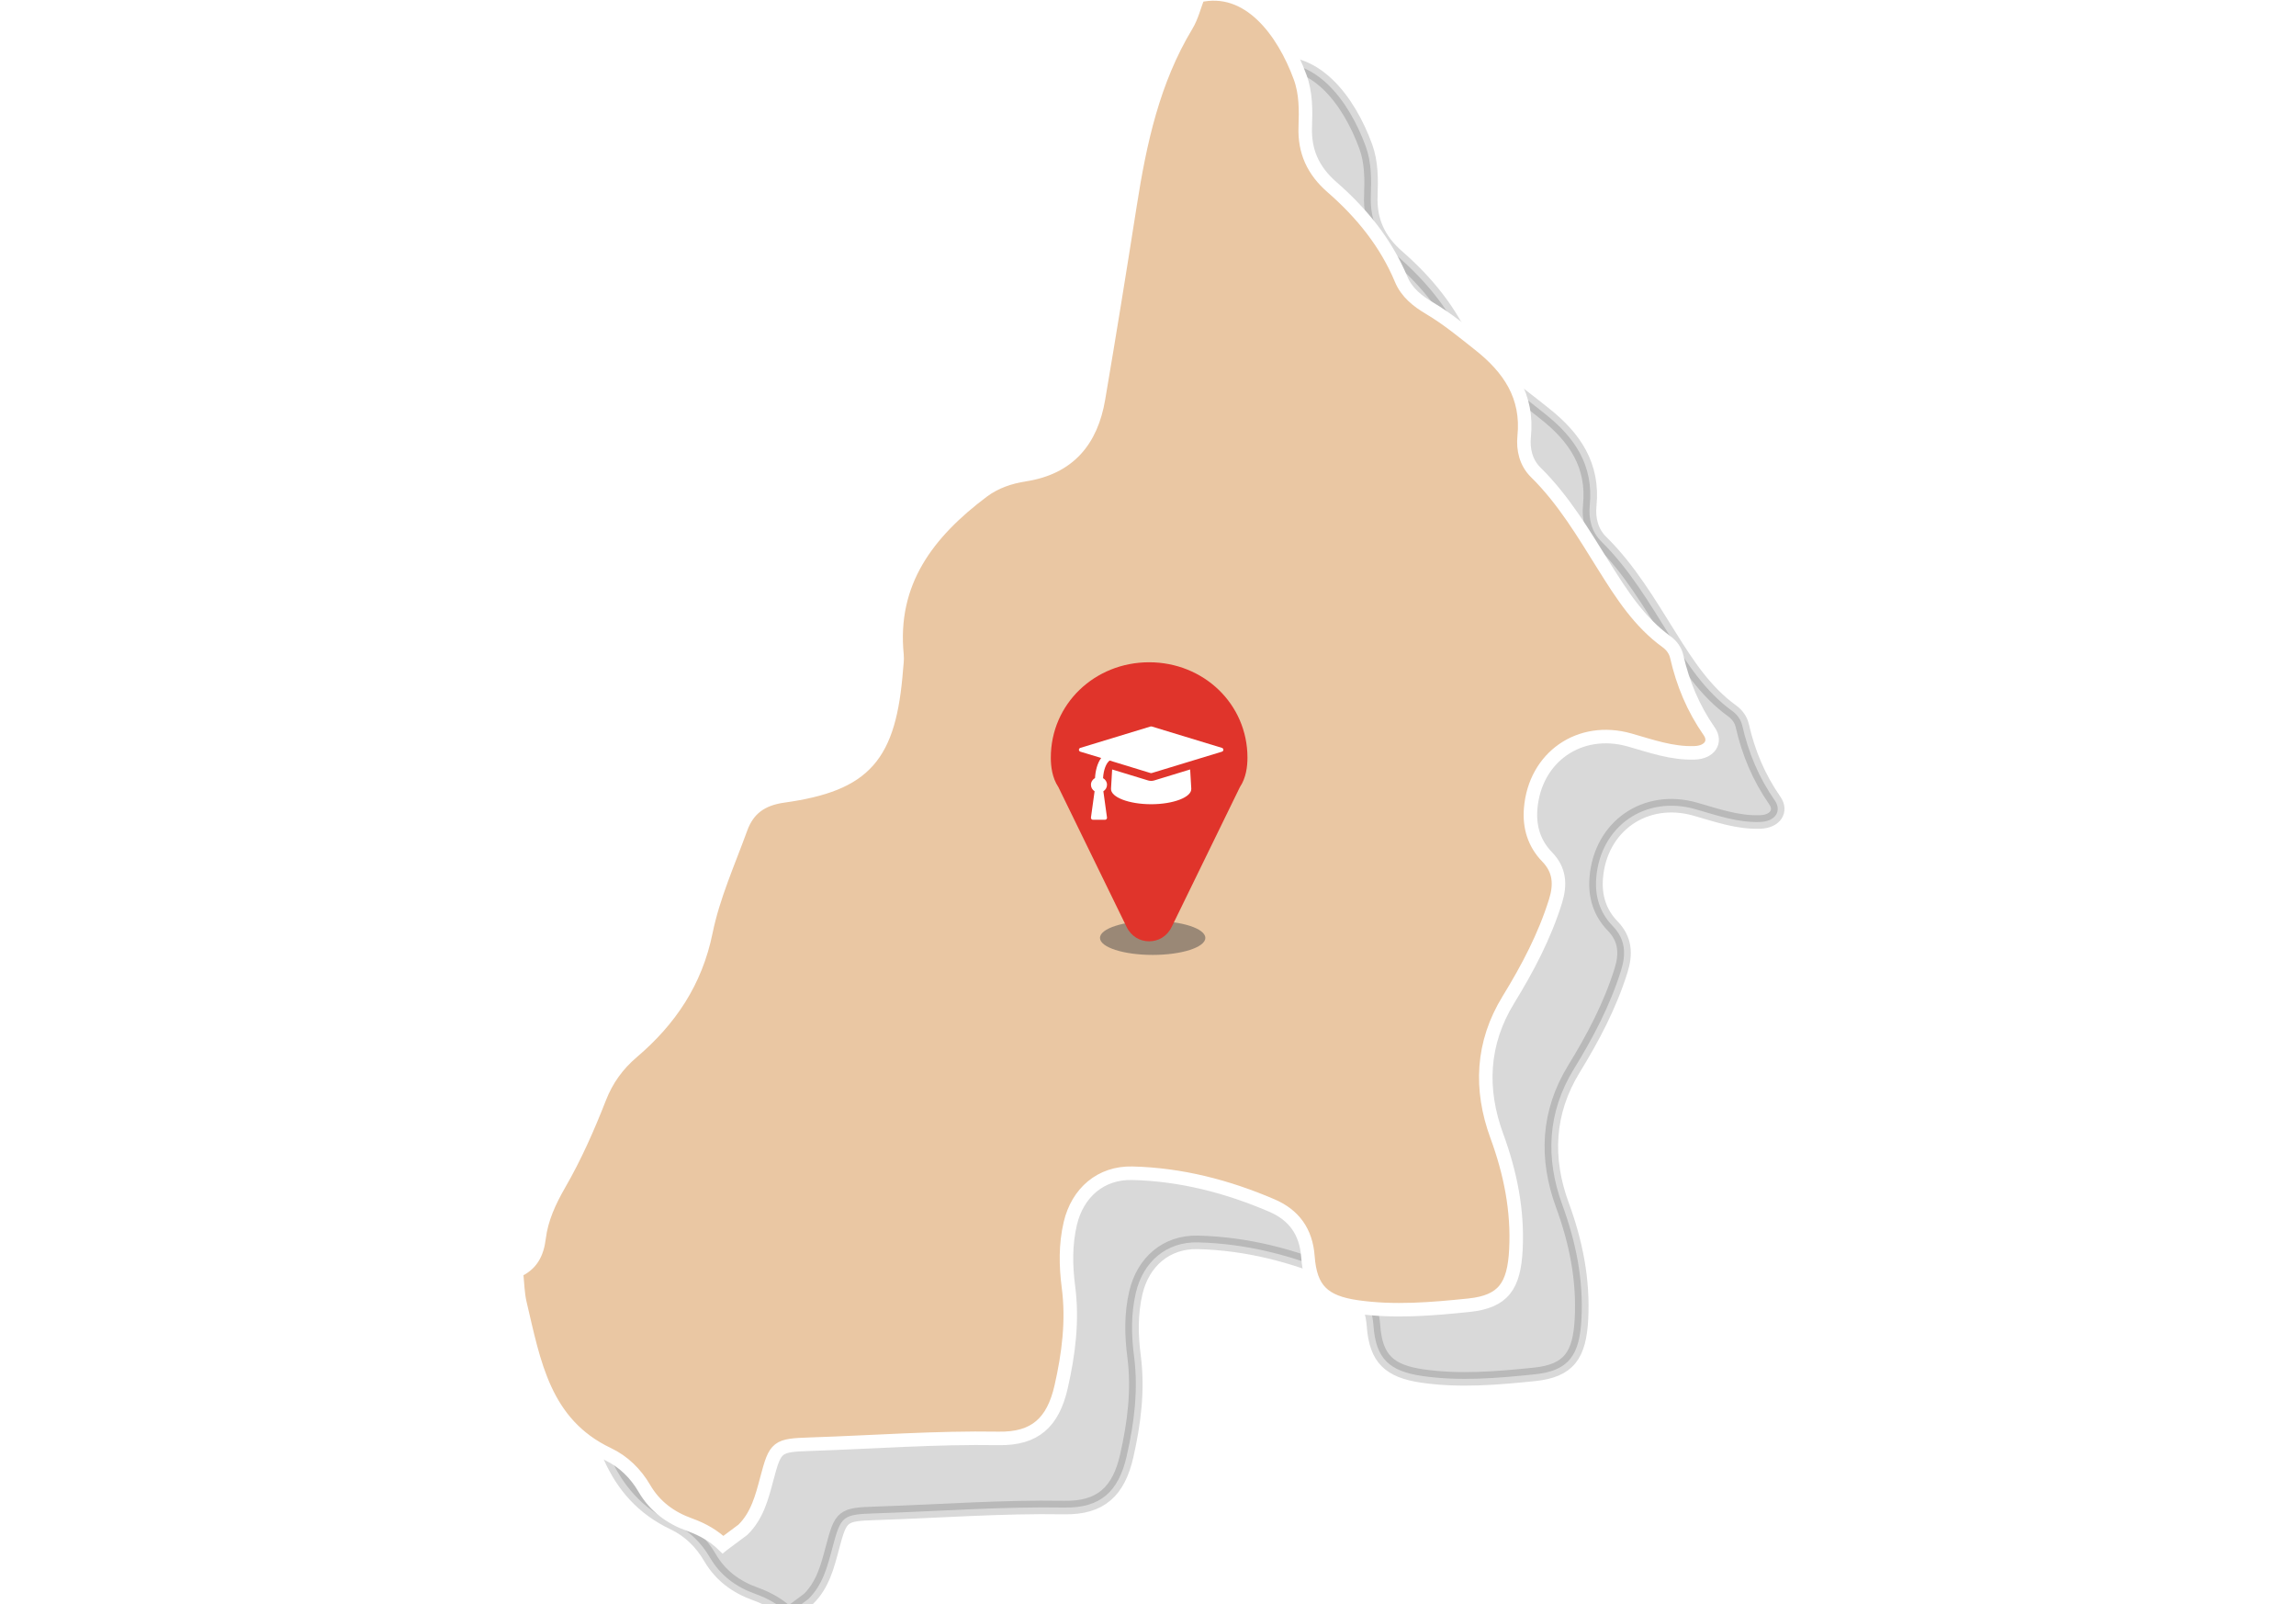 <?xml version="1.0" encoding="UTF-8"?>
<svg width="378px" height="264px" viewBox="0 0 378 264" version="1.1" xmlns="http://www.w3.org/2000/svg" xmlns:xlink="http://www.w3.org/1999/xlink">
    <!-- Generator: Sketch 51.2 (57519) - http://www.bohemiancoding.com/sketch -->
    <title>modal-maps</title>
    <desc>Created with Sketch.</desc>
    <defs>
        <filter x="-31.5%" y="-97.6%" width="163.0%" height="295.2%" filterUnits="objectBoundingBox" id="filter-1">
            <feGaussianBlur stdDeviation="1.822" in="SourceGraphic"></feGaussianBlur>
        </filter>
    </defs>
    <g id="modal-maps" stroke="none" stroke-width="1" fill="none" fill-rule="evenodd">
        <g id="inner-map-378x264">
            <g id="526" transform="translate(85, -1)">
                <path d="M207.194,132.753 C204.546,128.948 202.857,124.883 201.842,120.441 C201.622,119.471 201.033,118.63 200.171,118.005 C195.677,114.759 192.771,110.21 189.896,105.62 C186.505,100.201 183.256,94.674 178.637,90.128 C177.003,88.522 176.513,86.327 176.727,84.204 C177.396,77.59 174.251,72.975 169.338,69.097 C166.677,66.993 164.069,64.837 161.134,63.097 C159.179,61.941 157.391,60.543 156.471,58.338 C153.959,52.327 149.933,47.395 145.081,43.173 C141.981,40.472 140.536,37.295 140.686,33.275 C140.786,30.512 140.81,27.726 139.845,25.092 C137.106,17.606 131.387,9.716 123.079,11.686 C122.433,13.348 122.025,15.101 121.14,16.567 C115.642,25.68 113.457,35.791 111.841,46.11 C110.172,56.749 108.453,67.384 106.646,77.998 C105.48,84.848 101.831,89.374 94.531,90.505 C92.073,90.885 89.648,91.692 87.577,93.245 C78.588,100.006 72.276,108.14 73.473,120.19 C73.546,120.929 73.426,121.692 73.368,122.44 C72.251,136.873 68.308,141.484 54.757,143.381 C51.126,143.889 48.928,145.533 47.771,148.708 C45.721,154.346 43.206,159.915 42.018,165.743 C40.349,173.957 36.116,180.245 29.926,185.515 C27.479,187.596 25.696,190.054 24.521,193.063 C22.607,197.962 20.483,202.777 17.839,207.35 C16.268,210.072 14.928,212.992 14.551,216.087 C14.23,218.736 13.25,220.567 10.796,221.598 C11.014,223.62 11.025,225.27 11.393,226.839 C13.698,236.579 15.323,246.701 25.91,251.72 C28.426,252.912 30.464,254.909 31.879,257.345 C33.615,260.327 36.196,262.204 39.359,263.335 C41.557,264.121 43.374,265.21 44.818,266.604 L44.84,266.586 L48.101,264.159 C50.468,261.84 51.242,258.76 52.042,255.754 C53.459,250.402 53.676,250.254 59.275,250.069 C69.586,249.732 79.879,248.947 90.219,249.12 C96.174,249.222 99.161,246.511 100.498,240.618 C101.722,235.226 102.426,229.779 101.702,224.205 C101.249,220.731 101.187,217.214 102.005,213.74 C103.2,208.681 107.013,205.346 112.229,205.477 C120.229,205.674 127.896,207.654 135.214,210.802 C138.771,212.335 140.824,215.04 141.127,219.218 C141.519,224.625 143.726,226.679 149.158,227.469 C155.314,228.363 161.515,227.826 167.615,227.201 C173.326,226.613 175.055,224.032 175.365,218.064 C175.7,211.581 174.454,205.421 172.214,199.313 C169.412,191.667 169.728,184.088 174.121,176.93 C177.275,171.794 180.082,166.487 181.885,160.705 C182.727,158.004 182.611,155.579 180.505,153.409 C178.381,151.219 177.55,148.515 177.795,145.479 C178.481,136.982 185.868,131.841 194.086,134.17 C197.587,135.162 201.029,136.411 204.767,136.285 C207.299,136.21 208.382,134.454 207.194,132.753 Z" id="Shape" stroke="#000000" stroke-width="2.225" fill="#000000" fill-rule="nonzero" opacity="0.15"></path>
                <path d="M196.398,121.373 C193.75,117.568 192.061,113.503 191.047,109.061 C190.826,108.091 190.238,107.251 189.375,106.625 C184.882,103.379 181.975,98.83 179.1,94.24 C175.71,88.822 172.46,83.295 167.842,78.748 C166.208,77.142 165.717,74.948 165.931,72.824 C166.6,66.21 163.455,61.595 158.543,57.717 C155.881,55.613 153.273,53.457 150.338,51.717 C148.383,50.561 146.596,49.163 145.675,46.958 C143.163,40.947 139.138,36.015 134.285,31.793 C131.185,29.093 129.741,25.915 129.89,21.895 C129.99,19.133 130.015,16.346 129.05,13.712 C126.31,6.226 120.591,-1.664 112.284,0.306 C111.637,1.968 111.229,3.721 110.345,5.188 C104.846,14.3 102.661,24.411 101.046,34.73 C99.376,45.369 97.658,56.004 95.85,66.618 C94.684,73.468 91.035,77.994 83.736,79.126 C81.277,79.505 78.852,80.313 76.782,81.866 C67.792,88.626 61.48,96.76 62.677,108.81 C62.751,109.549 62.63,110.312 62.572,111.06 C61.456,125.493 57.513,130.104 43.961,132.001 C40.33,132.509 38.132,134.153 36.975,137.328 C34.925,142.966 32.411,148.535 31.223,154.364 C29.553,162.577 25.32,168.865 19.131,174.135 C16.683,176.216 14.9,178.675 13.726,181.683 C11.811,186.582 9.687,191.397 7.043,195.97 C5.472,198.692 4.132,201.612 3.756,204.707 C3.435,207.356 2.454,209.187 0,210.219 C0.218,212.24 0.23,213.891 0.597,215.459 C2.902,225.2 4.527,235.322 15.114,240.34 C17.631,241.532 19.668,243.529 21.083,245.965 C22.82,248.947 25.401,250.824 28.564,251.956 C30.761,252.741 32.578,253.83 34.022,255.224 L34.044,255.206 L37.305,252.779 C39.672,250.46 40.446,247.381 41.246,244.374 C42.664,239.023 42.88,238.874 48.479,238.69 C58.79,238.352 69.083,237.567 79.423,237.74 C85.378,237.842 88.365,235.131 89.703,229.238 C90.926,223.846 91.631,218.399 90.906,212.826 C90.454,209.351 90.391,205.834 91.209,202.36 C92.404,197.301 96.218,193.966 101.433,194.097 C109.433,194.295 117.1,196.274 124.418,199.422 C127.975,200.955 130.028,203.66 130.331,207.838 C130.723,213.245 132.93,215.3 138.362,216.089 C144.518,216.984 150.719,216.447 156.82,215.821 C162.53,215.233 164.26,212.653 164.569,206.684 C164.904,200.201 163.658,194.042 161.418,187.933 C158.616,180.288 158.933,172.708 163.326,165.551 C166.48,160.414 169.286,155.107 171.089,149.325 C171.932,146.625 171.816,144.199 169.709,142.03 C167.585,139.84 166.754,137.135 166.999,134.1 C167.686,125.602 175.072,120.461 183.29,122.791 C186.792,123.782 190.233,125.032 193.969,124.905 C196.501,124.83 197.584,123.075 196.398,121.373 Z" id="Shape" stroke="#FFFFFF" stroke-width="2.225" fill="#EAC7A3"></path>
            </g>
        </g>
        <g id="ic-section-info" transform="translate(173, 109)">
            <ellipse id="shadow" fill-opacity="0.5" fill="#4A4A4A" fill-rule="nonzero" style="mix-blend-mode: multiply;" filter="url(#filter-1)" cx="16.766" cy="45.365" rx="8.672" ry="2.8"></ellipse>
            <path d="M32.375,15.711 C32.375,17.132 32.154,19.016 31.13,20.546 L19.923,43.508 C19.16,45.118 17.705,45.925 16.188,45.925 C14.67,45.925 13.216,45.118 12.452,43.508 L1.245,20.546 C0.221,19.016 0,17.132 0,15.711 C0,6.847 7.24,0 16.188,0 C25.135,0 32.375,6.847 32.375,15.711 Z" id="ic-map-marker" fill="#E0342B" fill-rule="evenodd"></path>
            <path d="M22.939,17.642 L23.125,20.802 C23.208,22.213 20.162,23.363 16.518,23.363 C12.874,23.363 9.828,22.213 9.911,20.802 L10.097,17.642 L16.023,19.452 C16.188,19.502 16.353,19.522 16.518,19.522 C16.683,19.522 16.848,19.502 17.014,19.452 L22.939,17.642 Z M28.411,14.402 C28.411,14.542 28.318,14.662 28.184,14.712 L16.621,18.232 C16.58,18.242 16.549,18.242 16.518,18.242 C16.487,18.242 16.456,18.242 16.415,18.232 L9.684,16.172 C9.095,16.622 8.682,17.722 8.6,19.072 C8.992,19.292 9.25,19.692 9.25,20.162 C9.25,20.612 9.013,21.002 8.651,21.232 L9.25,25.563 C9.26,25.653 9.229,25.743 9.168,25.813 C9.106,25.883 9.013,25.923 8.92,25.923 L6.938,25.923 C6.845,25.923 6.752,25.883 6.69,25.813 C6.628,25.743 6.597,25.653 6.607,25.563 L7.206,21.232 C6.845,21.002 6.607,20.612 6.607,20.162 C6.607,19.682 6.886,19.272 7.278,19.052 C7.34,17.882 7.65,16.622 8.29,15.752 L4.852,14.712 C4.718,14.662 4.625,14.542 4.625,14.402 C4.625,14.262 4.718,14.142 4.852,14.092 L16.415,10.571 C16.456,10.561 16.487,10.561 16.518,10.561 C16.549,10.561 16.58,10.561 16.621,10.571 L28.184,14.092 C28.318,14.142 28.411,14.262 28.411,14.402 Z" id="ic-cap" fill="#FFFFFF" fill-rule="evenodd"></path>
        </g>
    </g>
</svg>